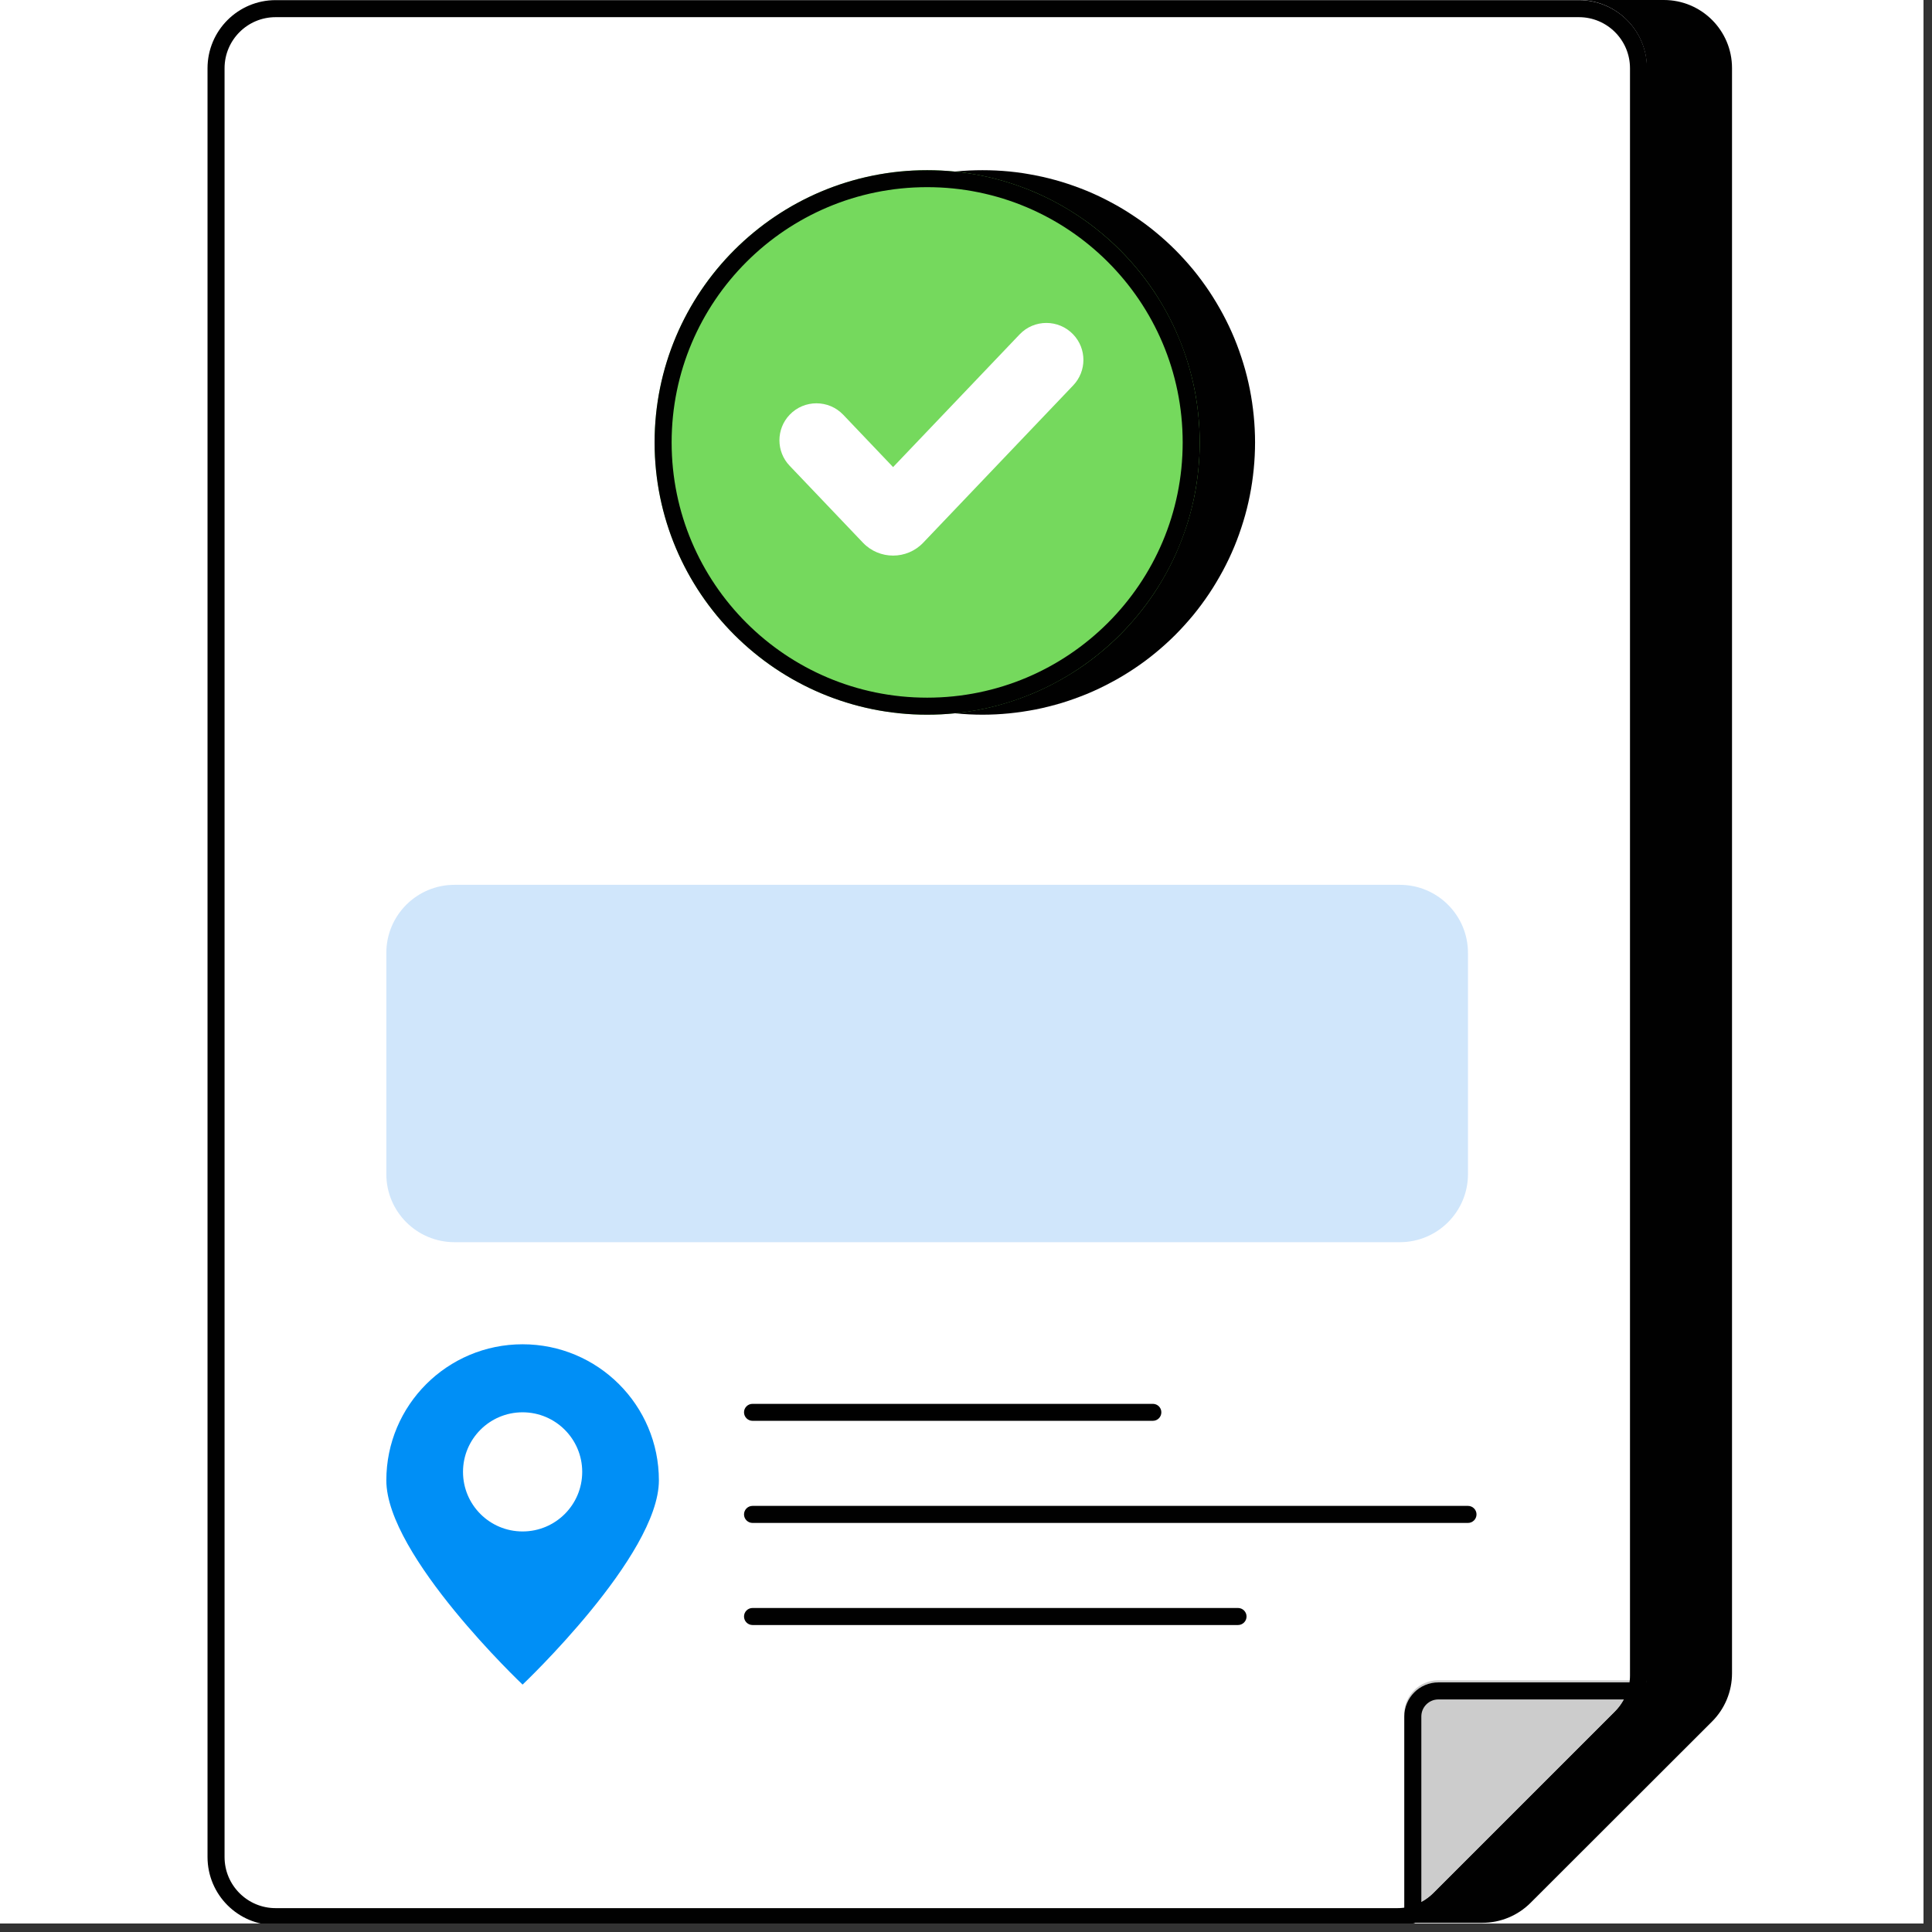 <svg xmlns="http://www.w3.org/2000/svg" xmlns:xlink="http://www.w3.org/1999/xlink" width="150" zoomAndPan="magnify" viewBox="0 0 112.5 112.5" height="150" preserveAspectRatio="xMidYMid meet" version="1.0"><rect x="0" y="0" width="112.5" height="112.5" fill="#333333" stroke="none"/><defs><clipPath id="47d24eda51"><path d="M 0 0 L 112.004 0 L 112.004 112.004 L 0 112.004 Z M 0 0 " clip-rule="nonzero"/></clipPath><clipPath id="93ef996029"><path d="M 17 0 L 100.895 0 L 100.895 112 L 17 112 Z M 17 0 " clip-rule="nonzero"/></clipPath><clipPath id="91b9e477b4"><path d="M 12.039 0 L 96 0 L 96 112 L 12.039 112 Z M 12.039 0 " clip-rule="nonzero"/></clipPath><clipPath id="2190dce09b"><path d="M 12.039 0 L 100.895 0 L 100.895 112.004 L 12.039 112.004 Z M 12.039 0 " clip-rule="nonzero"/></clipPath><clipPath id="f27ac83498"><path d="M 76 92 L 100.895 92 L 100.895 112.004 L 76 112.004 Z M 76 92 " clip-rule="nonzero"/></clipPath></defs><g clip-path="url(#47d24eda51)"><path fill="#ffffff" d="M 0 0 L 112.004 0 L 112.004 112.004 L 0 112.004 Z M 0 0 " fill-opacity="1" fill-rule="nonzero"/><path fill="#ffffff" d="M 0 0 L 112.004 0 L 112.004 112.004 L 0 112.004 Z M 0 0 " fill-opacity="1" fill-rule="nonzero"/></g><g clip-path="url(#93ef996029)"><path fill="#010101" d="M 17.039 3.965 C 17.039 1.773 18.816 0 21.008 0 L 96.887 0 C 99.078 0 100.855 1.773 100.855 3.965 L 100.855 97.441 C 100.855 98.492 100.438 99.5 99.691 100.246 L 89.121 110.805 C 88.379 111.547 87.367 111.965 86.316 111.965 L 21.008 111.965 C 18.816 111.965 17.039 110.191 17.039 108 Z M 17.039 3.965 " fill-opacity="1" fill-rule="nonzero"/></g><g clip-path="url(#91b9e477b4)"><path fill="#ffffff" d="M 12.082 3.965 C 12.082 1.773 13.855 0 16.047 0 L 91.926 0 C 94.117 0 95.895 1.773 95.895 3.965 L 95.895 97.441 C 95.895 98.492 95.477 99.5 94.734 100.246 L 84.164 110.805 C 83.418 111.547 82.41 111.965 81.355 111.965 L 16.047 111.965 C 13.855 111.965 12.082 110.191 12.082 108 Z M 12.082 3.965 " fill-opacity="1" fill-rule="nonzero"/></g><path fill="#010101" d="M 73.082 25.762 C 73.082 26.281 73.055 26.801 73.004 27.316 C 72.953 27.832 72.879 28.344 72.777 28.855 C 72.676 29.363 72.551 29.867 72.398 30.363 C 72.246 30.859 72.074 31.348 71.875 31.828 C 71.676 32.309 71.453 32.777 71.207 33.234 C 70.961 33.691 70.695 34.137 70.406 34.57 C 70.117 35 69.809 35.418 69.48 35.82 C 69.148 36.219 68.801 36.605 68.434 36.973 C 68.066 37.34 67.68 37.688 67.281 38.016 C 66.879 38.348 66.461 38.656 66.027 38.945 C 65.598 39.23 65.152 39.5 64.691 39.742 C 64.234 39.988 63.766 40.211 63.285 40.41 C 62.805 40.605 62.316 40.781 61.82 40.934 C 61.32 41.082 60.816 41.211 60.309 41.312 C 59.797 41.41 59.285 41.488 58.766 41.539 C 58.25 41.59 57.73 41.617 57.211 41.617 C 56.691 41.617 56.172 41.59 55.656 41.539 C 55.141 41.488 54.625 41.41 54.117 41.312 C 53.605 41.211 53.102 41.082 52.605 40.934 C 52.109 40.781 51.617 40.605 51.137 40.41 C 50.66 40.211 50.188 39.988 49.73 39.742 C 49.273 39.5 48.828 39.23 48.395 38.945 C 47.961 38.656 47.547 38.348 47.145 38.016 C 46.742 37.688 46.355 37.34 45.988 36.973 C 45.621 36.605 45.273 36.219 44.945 35.82 C 44.613 35.418 44.305 35 44.016 34.57 C 43.727 34.137 43.461 33.691 43.215 33.234 C 42.969 32.777 42.75 32.309 42.551 31.828 C 42.352 31.348 42.176 30.859 42.023 30.363 C 41.875 29.867 41.746 29.363 41.648 28.855 C 41.547 28.344 41.469 27.832 41.418 27.316 C 41.367 26.801 41.34 26.281 41.34 25.762 C 41.34 25.242 41.367 24.727 41.418 24.207 C 41.469 23.691 41.547 23.18 41.648 22.668 C 41.746 22.16 41.875 21.656 42.023 21.16 C 42.176 20.664 42.352 20.176 42.551 19.695 C 42.75 19.215 42.969 18.746 43.215 18.289 C 43.461 17.832 43.727 17.387 44.016 16.953 C 44.305 16.523 44.613 16.105 44.945 15.703 C 45.273 15.305 45.621 14.918 45.988 14.551 C 46.355 14.184 46.742 13.836 47.145 13.508 C 47.547 13.176 47.961 12.867 48.395 12.582 C 48.828 12.293 49.273 12.023 49.73 11.781 C 50.188 11.535 50.66 11.312 51.137 11.113 C 51.617 10.918 52.109 10.742 52.605 10.59 C 53.102 10.441 53.605 10.312 54.117 10.215 C 54.625 10.113 55.141 10.035 55.656 9.984 C 56.172 9.934 56.691 9.91 57.211 9.91 C 57.73 9.91 58.25 9.934 58.766 9.984 C 59.285 10.035 59.797 10.113 60.309 10.215 C 60.816 10.312 61.32 10.441 61.82 10.59 C 62.316 10.742 62.805 10.918 63.285 11.113 C 63.766 11.312 64.234 11.535 64.691 11.781 C 65.152 12.023 65.598 12.293 66.027 12.582 C 66.461 12.867 66.879 13.176 67.281 13.508 C 67.68 13.836 68.066 14.184 68.434 14.551 C 68.801 14.918 69.148 15.305 69.48 15.703 C 69.809 16.105 70.117 16.523 70.406 16.953 C 70.695 17.387 70.961 17.832 71.207 18.289 C 71.453 18.746 71.676 19.215 71.875 19.695 C 72.074 20.176 72.246 20.664 72.398 21.16 C 72.551 21.656 72.676 22.16 72.777 22.668 C 72.879 23.18 72.953 23.691 73.004 24.207 C 73.055 24.727 73.082 25.242 73.082 25.762 Z M 73.082 25.762 " fill-opacity="1" fill-rule="nonzero"/><path fill="#d0e6fb" d="M 22.496 55.488 C 22.496 53.297 24.273 51.523 26.465 51.523 L 81.512 51.523 C 83.703 51.523 85.48 53.297 85.48 55.488 L 85.48 68.367 C 85.48 70.559 83.703 72.332 81.512 72.332 L 26.465 72.332 C 24.273 72.332 22.496 70.559 22.496 68.367 Z M 22.496 55.488 " fill-opacity="1" fill-rule="nonzero"/><path fill="#75d95d" d="M 69.859 25.762 C 69.859 26.281 69.832 26.801 69.781 27.316 C 69.73 27.832 69.656 28.344 69.555 28.855 C 69.453 29.363 69.324 29.867 69.176 30.363 C 69.023 30.859 68.848 31.348 68.648 31.828 C 68.453 32.309 68.23 32.777 67.984 33.234 C 67.738 33.691 67.473 34.137 67.184 34.57 C 66.895 35 66.586 35.418 66.254 35.82 C 65.926 36.219 65.578 36.605 65.211 36.973 C 64.844 37.34 64.457 37.688 64.055 38.016 C 63.652 38.348 63.238 38.656 62.805 38.945 C 62.371 39.23 61.926 39.5 61.469 39.742 C 61.012 39.988 60.543 40.211 60.062 40.41 C 59.582 40.605 59.094 40.781 58.594 40.934 C 58.098 41.082 57.594 41.211 57.086 41.312 C 56.574 41.41 56.062 41.488 55.543 41.539 C 55.027 41.59 54.508 41.617 53.988 41.617 C 53.469 41.617 52.949 41.59 52.434 41.539 C 51.914 41.488 51.402 41.41 50.891 41.312 C 50.383 41.211 49.879 41.082 49.383 40.934 C 48.883 40.781 48.395 40.605 47.914 40.41 C 47.434 40.211 46.965 39.988 46.508 39.742 C 46.047 39.5 45.602 39.23 45.172 38.945 C 44.738 38.656 44.32 38.348 43.922 38.016 C 43.52 37.688 43.133 37.34 42.766 36.973 C 42.398 36.605 42.051 36.219 41.719 35.82 C 41.391 35.418 41.082 35 40.793 34.57 C 40.504 34.137 40.238 33.691 39.992 33.234 C 39.746 32.777 39.523 32.309 39.324 31.828 C 39.129 31.348 38.953 30.859 38.801 30.363 C 38.652 29.867 38.523 29.363 38.422 28.855 C 38.32 28.344 38.246 27.832 38.195 27.316 C 38.145 26.801 38.117 26.281 38.117 25.762 C 38.117 25.242 38.145 24.727 38.195 24.207 C 38.246 23.691 38.32 23.18 38.422 22.668 C 38.523 22.16 38.652 21.656 38.801 21.16 C 38.953 20.664 39.129 20.176 39.324 19.695 C 39.523 19.215 39.746 18.746 39.992 18.289 C 40.238 17.832 40.504 17.387 40.793 16.953 C 41.082 16.523 41.391 16.105 41.719 15.703 C 42.051 15.305 42.398 14.918 42.766 14.551 C 43.133 14.184 43.52 13.836 43.922 13.508 C 44.32 13.176 44.738 12.867 45.172 12.582 C 45.602 12.293 46.047 12.023 46.508 11.781 C 46.965 11.535 47.434 11.312 47.914 11.113 C 48.395 10.918 48.883 10.742 49.383 10.59 C 49.879 10.441 50.383 10.312 50.891 10.215 C 51.402 10.113 51.914 10.035 52.434 9.984 C 52.949 9.934 53.469 9.91 53.988 9.91 C 54.508 9.91 55.027 9.934 55.543 9.984 C 56.062 10.035 56.574 10.113 57.086 10.215 C 57.594 10.312 58.098 10.441 58.594 10.59 C 59.094 10.742 59.582 10.918 60.062 11.113 C 60.543 11.312 61.012 11.535 61.469 11.781 C 61.926 12.023 62.371 12.293 62.805 12.582 C 63.238 12.867 63.652 13.176 64.055 13.508 C 64.457 13.836 64.844 14.184 65.211 14.551 C 65.578 14.918 65.926 15.305 66.254 15.703 C 66.586 16.105 66.895 16.523 67.184 16.953 C 67.473 17.387 67.738 17.832 67.984 18.289 C 68.23 18.746 68.453 19.215 68.648 19.695 C 68.848 20.176 69.023 20.664 69.176 21.16 C 69.324 21.656 69.453 22.16 69.555 22.668 C 69.656 23.18 69.73 23.691 69.781 24.207 C 69.832 24.727 69.859 25.242 69.859 25.762 Z M 69.859 25.762 " fill-opacity="1" fill-rule="nonzero"/><path fill="#010101" d="M 53.988 40.625 C 62.207 40.625 68.867 33.969 68.867 25.762 C 68.867 17.555 62.207 10.898 53.988 10.898 C 45.77 10.898 39.109 17.555 39.109 25.762 C 39.109 33.969 45.77 40.625 53.988 40.625 Z M 53.988 41.617 C 62.754 41.617 69.859 34.516 69.859 25.762 C 69.859 17.008 62.754 9.91 53.988 9.91 C 45.223 9.91 38.117 17.008 38.117 25.762 C 38.117 34.516 45.223 41.617 53.988 41.617 Z M 53.988 41.617 " fill-opacity="1" fill-rule="evenodd"/><path fill="#ffffff" d="M 49.102 24.152 C 48.254 23.262 46.828 23.262 45.98 24.152 C 45.188 24.984 45.188 26.293 45.98 27.121 L 50.25 31.602 C 51.203 32.602 52.805 32.602 53.758 31.602 L 62.492 22.441 C 63.285 21.609 63.285 20.305 62.492 19.473 C 61.641 18.582 60.219 18.582 59.371 19.473 L 52.004 27.199 Z M 49.102 24.152 " fill-opacity="1" fill-rule="nonzero"/><path fill="#010101" d="M 43.324 82.238 C 43.324 81.965 43.547 81.746 43.82 81.746 L 67.129 81.746 C 67.406 81.746 67.625 81.965 67.625 82.238 C 67.625 82.512 67.406 82.734 67.129 82.734 L 43.82 82.734 C 43.547 82.734 43.324 82.512 43.324 82.238 Z M 43.324 82.238 " fill-opacity="1" fill-rule="nonzero"/><path fill="#010101" d="M 43.324 94.129 C 43.324 93.855 43.547 93.633 43.82 93.633 L 72.09 93.633 C 72.363 93.633 72.586 93.855 72.586 94.129 C 72.586 94.402 72.363 94.625 72.09 94.625 L 43.82 94.625 C 43.547 94.625 43.324 94.402 43.324 94.129 Z M 43.324 94.129 " fill-opacity="1" fill-rule="nonzero"/><path fill="#010101" d="M 43.82 87.688 C 43.547 87.688 43.324 87.91 43.324 88.184 C 43.324 88.457 43.547 88.68 43.82 88.68 L 85.48 88.68 C 85.754 88.68 85.977 88.457 85.977 88.184 C 85.977 87.91 85.754 87.688 85.48 87.688 Z M 43.82 87.688 " fill-opacity="1" fill-rule="nonzero"/><g clip-path="url(#2190dce09b)"><path stroke-linecap="butt" transform="matrix(0.124, 0, 0, 0.124, -5.525, -5.945)" fill="none" stroke-linejoin="miter" d="M 173.987 52.005 L 785.985 52.005 C 801.455 52.005 813.994 64.526 813.994 80.012 L 813.994 834.737 C 813.994 842.18 811.064 849.308 805.802 854.543 L 720.548 939.793 C 715.286 945.06 708.166 947.993 700.731 947.993 L 173.987 947.993 C 158.549 947.993 146.009 935.472 146.009 919.986 L 146.009 80.012 C 146.009 64.526 158.549 52.005 173.987 52.005 Z M 173.987 52.005 " stroke="#010101" stroke-width="8" stroke-opacity="1" stroke-miterlimit="4"/></g><path fill="#010101" d="M 95.875 97.844 C 95.781 98.75 95.383 99.598 94.734 100.246 L 84.164 110.805 C 83.516 111.453 82.664 111.852 81.762 111.945 L 81.762 99.828 C 81.762 98.734 82.648 97.844 83.746 97.844 Z M 95.875 97.844 " fill-opacity="0.2" fill-rule="nonzero"/><g clip-path="url(#f27ac83498)"><path stroke-linecap="butt" transform="matrix(0.124, 0, 0, 0.124, -5.525, -5.945)" fill="none" stroke-linejoin="miter" d="M 720.012 841.991 L 813.049 841.991 C 811.789 846.69 809.3 851.042 805.802 854.543 L 720.548 939.793 C 717.051 943.294 712.703 945.785 708.009 947.047 L 708.009 854.007 C 708.009 847.384 713.365 841.991 720.012 841.991 Z M 720.012 841.991 " stroke="#010101" stroke-width="8" stroke-opacity="1" stroke-miterlimit="4"/></g><path fill="#008ff6" d="M 30.43 98.094 C 30.43 98.094 38.367 90.582 38.367 86.203 C 38.367 81.824 34.812 78.277 30.43 78.277 C 26.047 78.277 22.496 81.824 22.496 86.203 C 22.496 90.582 30.43 98.094 30.43 98.094 Z M 30.43 89.176 C 32.348 89.176 33.902 87.625 33.902 85.707 C 33.902 83.793 32.348 82.238 30.43 82.238 C 28.512 82.238 26.961 83.793 26.961 85.707 C 26.961 87.625 28.512 89.176 30.43 89.176 Z M 30.43 89.176 " fill-opacity="1" fill-rule="evenodd"/></svg>